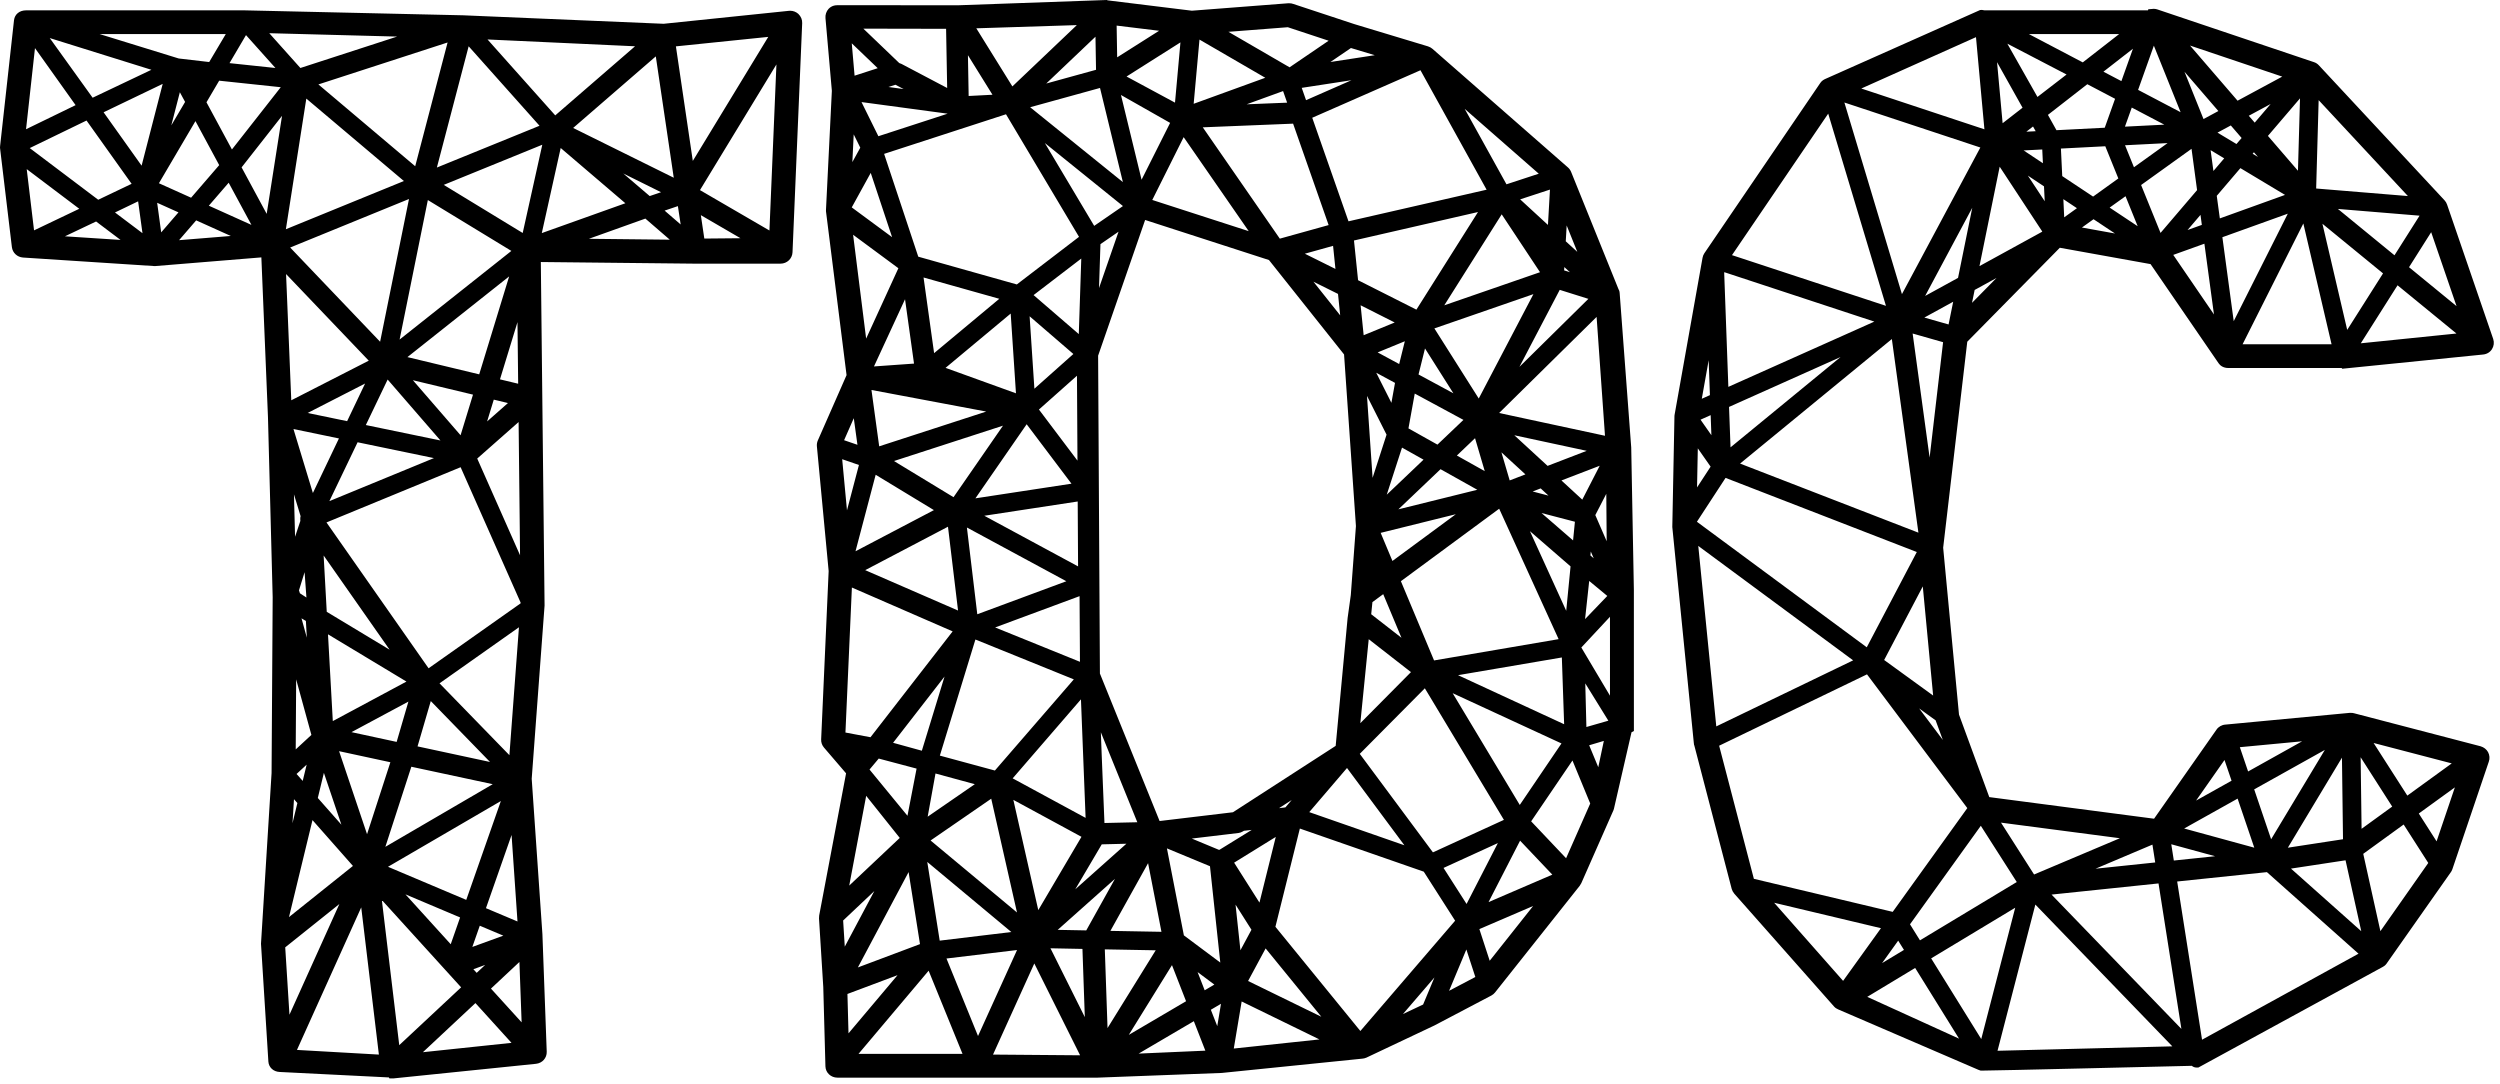 <svg id="TDC-logo" viewBox="0 0 226 98" version="1.1" xmlns="http://www.w3.org/2000/svg" >
    <g>
        <g transform="translate(-100, -205)">
            <path d="M316.256,277.915 L313.487,279.924 L313.402,273.456 L316.256,277.915 Z M318.659,278.542 L321.921,276.177 L320.267,281.057 L318.659,278.542 Z M317.622,276.923 L314.574,272.165 L321.637,274.011 L317.622,276.923 Z M317.291,279.536 L319.516,283.011 L315.188,289.177 L313.637,282.186 L317.291,279.536 Z M280.484,230.128 L278.271,232.376 L278.508,231.212 L280.484,230.128 Z M276.151,234.331 L273.961,233.707 L276.568,232.278 L276.151,234.331 Z M273.489,269.04 L274.988,270.127 L275.013,270.209 L275.632,271.892 L273.489,269.04 Z M273.565,290.006 L272.664,288.557 L279.066,279.651 L282.315,284.735 L273.565,290.006 Z M268.799,295.116 L273.13,292.503 L277.098,298.894 L268.799,295.116 Z M270.038,288.909 L266.616,293.67 L260.384,286.609 L270.038,288.909 Z M270.137,292.068 L271.596,290.035 L272.118,290.872 L270.137,292.068 Z M268.777,265.961 L277.845,278.052 L271.101,287.432 L258.55,284.445 L255.41,272.413 L268.777,265.961 Z M253.413,249.063 L253.482,245.53 L254.639,247.186 L253.413,249.063 Z M253.728,242.939 L254.644,242.529 L254.71,244.342 L253.728,242.939 Z M256.571,228.064 L265.27,215.273 L270.49,232.648 L256.571,228.064 Z M266.733,214.267 L279.023,218.335 L271.935,231.589 L266.733,214.267 Z M272.902,235.15 L275.655,235.934 L274.437,246.364 L272.902,235.15 Z M273.279,254.903 L268.755,263.516 L253.401,252.167 L255.991,248.201 L273.279,254.903 Z M266.385,237.276 L256.44,245.44 L256.305,241.786 L266.385,237.276 Z M257.303,246.907 L271.023,235.649 L273.424,253.153 L257.303,246.907 Z M255.867,229.665 L255.878,229.605 L269.44,234.073 L256.243,239.973 L255.867,229.665 Z M270.327,264.664 L273.82,258.011 L274.756,267.877 L270.327,264.664 Z M278.292,223.783 L277.006,230.121 L274.033,231.752 L278.292,223.783 Z M281.462,208.948 L286.818,211.736 L284.186,213.764 L281.462,208.948 Z M283.18,216.905 L283.786,216.435 L284.026,216.862 L283.18,216.905 Z M280.533,210.621 L282.839,214.738 L281.037,216.139 L280.533,210.621 Z M284.62,225.929 L284.591,225.959 L278.944,229.057 L280.771,220.069 L284.62,225.929 Z M282.937,218.599 L284.62,218.513 L284.679,219.756 L282.937,218.599 Z M284.843,223.192 L283.319,220.875 L284.777,221.845 L284.843,223.192 Z M291.774,212.333 L290.151,211.481 L292.819,209.403 L291.774,212.333 Z M290.712,223.767 L292.148,222.738 L293.247,225.451 L290.712,223.767 Z M291.194,226.107 L288.206,225.569 L289.256,224.817 L291.194,226.107 Z M290.318,218.222 L291.498,221.132 L289.216,222.772 L286.426,220.919 L286.307,218.43 L290.318,218.222 Z M292.095,216.449 L292.712,214.724 L295.654,216.269 L292.095,216.449 Z M295.951,217.935 L292.91,220.121 L292.104,218.131 L295.951,217.935 Z M288.693,212.613 L291.203,213.931 L290.269,216.546 L285.904,216.769 L285.132,215.385 L288.693,212.613 Z M283.413,208.081 L291.569,208.081 L288.283,210.64 L283.413,208.081 Z M287.754,223.82 L286.604,224.646 L286.527,223.003 L287.754,223.82 Z M300.54,215.038 L299.197,215.763 L297.477,211.486 L300.54,215.038 Z M306.817,224.317 L301.928,234.033 L300.903,226.444 L306.817,224.317 Z M299.277,227.031 L300.142,233.426 L296.462,228.043 L299.277,227.031 Z M295.313,226.055 L293.556,221.725 L298.114,218.453 L298.616,222.187 L295.313,226.055 Z M302.276,214.104 L297.977,209.117 L306.315,211.926 L302.276,214.104 Z M306.566,222.62 L300.673,224.744 L300.395,222.703 L302.532,220.199 L306.567,222.62 L306.566,222.62 Z M300.462,216.99 L301.665,216.341 L302.643,217.475 L302.176,218.019 L300.462,216.99 Z M303.64,218.899 L303.755,218.764 L304.12,219.189 L303.64,218.899 Z M303.29,215.465 L305.267,214.4 L303.827,216.086 L303.29,215.465 Z M301.069,219.314 L300.093,220.458 L299.838,218.574 L301.069,219.314 Z M298.924,224.425 L299.046,225.33 L297.755,225.794 L298.924,224.425 Z M308.222,225.202 L310.773,236.121 L302.73,236.121 L308.222,225.202 Z M305.02,217.286 L307.921,213.891 L307.735,220.436 L305.02,217.286 Z M311.346,223.888 L318.728,224.497 L316.462,228.078 L311.346,223.888 Z M315.426,229.714 L312.187,234.822 L309.947,225.228 L315.426,229.714 Z M313.416,236.034 L316.738,230.79 L322.064,235.15 L313.416,236.034 Z M317.776,229.155 L319.778,225.99 L322.072,232.675 L317.776,229.155 Z M309.381,222.041 L309.606,214.053 L317.674,222.723 L309.381,222.041 Z M293.284,213.125 L294.709,209.128 L297.127,215.144 L293.284,213.125 Z M268.262,213.001 L278.629,208.359 L279.391,216.69 L268.262,213.001 Z M253.842,241.048 L254.464,237.563 L254.576,240.72 L253.842,241.048 Z M267.524,264.696 L255.152,270.666 L253.524,254.352 L267.524,264.696 Z M291.637,280.776 L283.881,284.054 L280.89,279.366 L291.637,280.776 Z M289.436,283.531 L294.579,281.354 L294.832,282.966 L289.436,283.531 Z M296.283,281.321 L300.243,282.402 L296.514,282.792 L296.283,281.321 Z M285.46,285.871 L295.13,284.862 L297.198,298.013 L285.46,285.871 Z M296.38,299.59 L280.576,299.99 L283.996,286.772 L296.38,299.59 Z M282.175,287.059 L279.105,298.931 L274.577,291.637 L282.175,287.059 Z M298.525,277.372 L301.095,273.704 L301.733,275.577 L298.525,277.372 Z M304.929,283.841 L313.21,291.214 L299.065,298.99 L296.817,284.688 L304.929,283.841 Z M305.309,280.869 L303.778,276.359 L310.166,272.793 L305.309,280.869 Z M297.448,279.896 L302.28,277.194 L303.787,281.63 L297.448,279.896 Z M303.229,274.741 L302.482,272.546 L308.112,272.014 L303.229,274.741 Z M307.104,283.522 L312.037,282.771 L313.458,289.18 L307.104,283.522 Z M306.822,281.632 L311.713,273.493 L311.808,280.867 L306.822,281.632 Z M286.208,227.397 L294.411,228.875 L300.564,237.843 C300.7,238.038 300.967,238.269 301.458,238.269 L311.683,238.269 L311.744,238.334 L324.461,237.05 C324.8,237.021 325.097,236.846 325.271,236.568 C325.447,236.294 325.489,235.96 325.386,235.644 L321.215,223.492 C321.167,223.349 321.087,223.213 320.982,223.103 L309.636,210.915 C309.508,210.771 309.344,210.666 309.176,210.616 L295.026,205.852 C294.931,205.818 294.852,205.809 294.711,205.797 L294.203,205.838 L294.181,205.937 L279.41,205.937 L279.168,205.898 L279.005,205.905 L265.014,212.133 C264.886,212.19 264.697,212.29 264.558,212.495 L254.071,227.898 C253.989,228.023 253.937,228.154 253.91,228.304 L251.38,242.513 L251.371,242.602 L251.176,252.642 L253.12,272.158 L253.143,272.337 L253.165,272.386 L256.546,285.356 C256.588,285.504 256.656,285.636 256.779,285.788 L265.796,295.987 C265.915,296.126 266.047,296.19 266.179,296.253 L278.858,301.716 L279.051,301.783 L279.194,301.783 C280.342,301.783 295.974,301.402 298.14,301.35 C298.235,301.429 298.376,301.507 298.565,301.507 L298.737,301.502 L315.422,292.397 C315.488,292.358 315.618,292.286 315.733,292.129 L321.534,283.877 C321.597,283.796 321.647,283.709 321.691,283.585 L324.988,273.855 C325.089,273.574 325.063,273.262 324.92,272.991 C324.783,272.742 324.541,272.549 324.241,272.462 L312.809,269.479 C312.73,269.456 312.646,269.442 312.49,269.442 L312.413,269.443 L301.172,270.504 C300.849,270.526 300.547,270.7 300.368,270.963 L294.728,279.011 L279.831,277.058 L277.094,269.601 L275.662,254.516 L277.841,235.891 L286.208,227.397 Z M228.649,295.81 L226.827,296.669 L229.673,293.359 L228.649,295.81 Z M243.661,272.372 L244.987,271.978 L244.484,274.356 L243.661,272.372 Z M243.41,270.721 L243.309,266.778 L245.395,270.151 L243.41,270.721 Z M238.416,279.249 L242.151,273.749 L243.756,277.639 L241.575,282.585 L238.416,279.249 Z M238.596,286.901 L234.669,291.853 L233.735,288.99 L238.596,286.901 Z M232.559,290.832 L233.37,293.32 L230.996,294.57 L232.559,290.832 Z M217.507,279.901 L228.708,283.798 L231.544,288.232 L222.977,298.203 L215.297,288.781 L217.507,279.901 Z M212.246,295.533 L219.277,298.964 L211.534,299.788 L212.246,295.533 Z M209.46,296.282 L210.377,295.744 L210.04,297.763 L209.46,296.282 Z M204.476,290.907 L200.121,297.936 L199.875,290.822 L204.476,290.907 Z M195.617,289.059 L200.795,284.445 L198.198,289.108 L195.617,289.059 Z M198.067,296.947 L194.962,290.725 L197.853,290.782 L198.067,296.947 Z M193.501,292.097 L197.642,300.399 L189.769,300.334 L193.501,292.097 Z M191.941,290.882 L188.413,298.656 L185.562,291.65 L191.941,290.882 Z M179.04,285.552 L176.368,290.578 L176.22,288.214 L179.04,285.552 Z M177.647,247.034 L176.567,251.135 L176.133,246.512 L177.647,247.034 Z M180.645,226.439 L176.998,223.748 L178.714,220.629 L180.645,226.439 Z M177.77,218.35 L177.053,219.654 L177.175,217.148 L177.77,218.35 Z M181.489,210.775 L181.293,210.7 L178.047,207.59 L185.527,207.605 L185.624,212.955 L181.489,210.775 Z M180.317,212.864 L180.947,212.661 L181.686,213.05 L180.317,212.864 Z M185.667,215.277 L179.405,217.314 L177.88,214.227 L185.667,215.277 Z M176.999,208.916 L179.346,211.164 L177.254,211.842 L176.999,208.916 Z M187.501,209.99 L189.72,213.565 L187.567,213.677 L187.501,209.99 Z M194.58,212.551 L199.031,208.318 L199.081,211.31 L194.58,212.551 Z M193.126,214.694 L199.441,212.951 L201.509,221.463 L193.126,214.694 Z M214.381,212.031 L207.908,214.383 L208.433,208.578 L214.381,212.031 Z M216.577,211.085 L211.051,207.877 L216.418,207.461 L220.107,208.681 L216.577,211.085 Z M220.269,210.605 L222.125,209.341 L224.278,209.99 L220.269,210.605 Z M221.904,225.007 L218.626,215.645 L228.411,211.35 L234.389,222.149 L221.904,225.007 Z M239.105,220.703 L236.185,221.661 L232.408,214.839 L239.105,220.703 Z M235.521,242.335 L244.333,233.649 L245.091,244.394 L235.521,242.335 Z M241.155,248.433 L244.614,247.104 L243.038,250.167 L241.155,248.433 Z M243.772,255.211 L243.808,254.858 L244.074,255.473 L243.772,255.211 Z M244.216,251.564 L245.209,249.641 L245.244,253.928 L244.216,251.564 Z M240.33,284.068 L234.564,286.55 L237.416,280.996 L240.33,284.068 Z M219.449,296.915 L212.827,293.682 L214.413,290.737 L219.449,296.915 Z M207.022,289.557 L205.49,281.693 L209.382,283.307 L210.314,292.015 L207.022,289.557 Z M209.777,294.006 L208.903,294.523 L208.262,292.876 L209.777,294.006 Z M205.947,292.248 L207.22,295.511 L202.042,298.553 L205.947,292.248 Z M200.38,289.151 L203.787,283.03 L204.995,289.235 L200.38,289.151 Z M201.825,281.274 L197.203,285.394 L199.599,281.329 L201.825,281.274 Z M184.125,280.98 L189.607,277.203 L191.936,287.487 L184.125,280.98 Z M183.948,292.752 L187.011,300.269 L177.61,300.269 L183.948,292.752 Z M183.167,290.348 L177.551,292.457 L182.137,283.836 L183.167,290.348 Z M177.011,258.112 L186.119,262.077 L178.693,271.646 L176.428,271.221 L177.011,258.112 Z M198.915,225.418 L194.455,217.93 L201.515,223.628 L198.915,225.418 Z M199.35,231.043 L199.481,227.071 L201.116,225.945 L199.35,231.043 Z M182.859,274.482 L182.036,278.746 L178.605,274.566 L179.437,273.574 L182.859,274.482 Z M180.735,272.148 L185.387,266.157 L183.335,272.865 L180.735,272.148 Z M188.123,275.891 L183.862,278.828 L184.569,274.924 L188.123,275.891 Z M184.425,251.114 L177.338,254.834 L179.16,247.919 L184.425,251.114 Z M189.155,242.205 L179.479,245.348 L178.78,240.253 L189.155,242.205 Z M191.921,230.714 L183.017,228.205 L183.009,228.197 L179.924,218.91 L190.942,215.33 L197.543,226.411 L191.921,230.714 Z M190.671,243.48 L186.199,249.946 L180.816,246.677 L190.671,243.48 Z M190.336,232.011 L184.443,236.924 L183.489,230.085 L190.336,232.011 Z M191.843,240.555 L185.479,238.254 L191.367,233.346 L191.843,240.555 Z M196.398,257.544 L188.347,260.529 L187.408,252.686 L196.398,257.544 Z M196.861,248.725 L188.177,250.05 L192.81,243.352 L196.861,248.725 Z M193.92,242.022 L197.358,238.966 L197.403,246.641 L193.92,242.022 Z M188.98,251.624 L197.424,250.335 L197.458,256.202 L188.98,251.624 Z M193.077,233.592 L197.033,237.002 L193.509,240.139 L193.077,233.592 Z M197.628,264.827 L189.961,261.721 L197.592,258.892 L197.628,264.827 Z M193.435,231.676 L197.747,228.373 L197.523,235.201 L193.435,231.676 Z M179.007,238.126 L181.815,232.051 L182.627,237.869 L179.007,238.126 Z M185.697,252.615 L186.607,260.192 L178.214,256.541 L185.697,252.615 Z M197.073,266.415 L189.938,274.656 L184.963,273.307 L188.177,262.811 L197.073,266.415 Z M191.425,289.255 L184.949,290.034 L183.825,282.92 L191.425,289.255 Z M198.138,278.936 L191.545,275.363 L197.718,268.22 L198.138,278.936 Z M202.814,279.331 L199.843,279.399 L199.594,273.266 L199.517,271.198 L202.814,279.331 Z M218.067,214.056 L217.676,212.942 L222.175,212.252 L218.067,214.056 Z M218.735,230.466 L220.956,231.57 L221.153,233.507 L218.735,230.466 Z M228.042,232.992 L222.77,230.331 L222.4,226.74 L233.611,224.168 L228.042,232.992 Z M239.217,229.607 L230.563,232.601 L235.754,224.376 L239.217,229.607 Z M238.552,249.429 L239.277,249.151 L239.984,249.804 L238.552,249.429 Z M239.35,251.376 L242.372,252.165 L242.206,253.853 L239.35,251.376 Z M238.305,253.016 L241.978,256.202 L241.586,260.218 L238.305,253.016 Z M228.806,267.221 L235.953,279.116 L229.536,282.053 L222.923,273.148 L228.806,267.221 Z M218.357,278.416 L221.77,274.426 L226.957,281.413 L218.357,278.416 Z M211.964,280.302 C212.086,280.286 212.206,280.246 212.371,280.153 L212.448,280.103 L213.155,280.024 L210.242,281.821 L210.19,281.825 L207.738,280.806 L211.964,280.302 Z M216.772,277.32 L216.201,277.988 L215.626,278.057 L216.772,277.32 Z M222.576,252.555 L222.112,258.795 L221.824,260.872 L220.745,272.427 L211.459,278.428 L204.827,279.221 L199.432,265.888 L199.27,237.152 L203.52,224.885 L214.714,228.507 L221.503,237.041 L222.576,252.555 Z M231.701,246.18 L233.344,244.613 L234.221,247.591 L231.701,246.18 Z M229.639,264.704 L226.64,257.54 L235.526,250.988 L240.899,262.779 L229.639,264.704 Z M223.733,262.784 L227.551,265.759 L222.973,270.376 L223.733,262.784 Z M226.486,237.909 L224.54,236.857 L226.996,235.849 L226.486,237.909 Z M229.945,245.194 L227.324,243.727 L227.893,240.579 L232.295,242.958 L229.945,245.194 Z M226.415,251.043 L230.225,247.415 L233.548,249.276 L226.415,251.043 Z M231.608,251.485 L225.876,255.711 L224.812,253.171 L231.608,251.485 Z M224.411,238.695 L226.109,239.613 L225.783,241.415 L224.411,238.695 Z M228.688,246.554 L225.363,249.72 L226.742,245.464 L228.688,246.554 Z M225.345,244.294 L224.083,248.196 L223.575,240.789 L225.345,244.294 Z M223.957,260.527 L224.067,259.43 L225.043,258.712 L226.693,262.656 L223.957,260.527 Z M223,232.597 L226.081,234.153 L223.275,235.304 L223,232.597 Z M228.235,238.852 L228.82,236.5 L231.386,240.555 L228.235,238.852 Z M231.806,266.036 L241.191,264.435 L241.398,270.471 L231.806,266.036 Z M236.476,248.43 L235.729,245.891 L237.898,247.885 L236.476,248.43 Z M229.669,234.689 L238.621,231.59 L233.679,241.026 L229.669,234.689 Z M217.956,227.936 L220.51,227.225 L220.724,229.311 L217.956,227.936 Z M215.695,226.574 L208.731,216.51 L216.896,216.179 L220.108,225.347 L215.695,226.574 Z M212.695,214.429 L215.991,213.234 L216.357,214.281 L212.695,214.429 Z M215.33,280.657 L213.855,286.595 L211.565,282.985 L215.33,280.657 Z M241.157,272.207 L237.387,277.767 L231.32,267.664 L241.157,272.207 Z M243.439,245.755 L239.902,247.115 L236.894,244.347 L243.439,245.755 Z M237.354,238.166 L241,231.203 L243.59,232.017 L237.354,238.166 Z M237.423,223.022 L240.116,222.139 L239.935,225.334 L237.423,223.022 Z M204.165,223.076 L207.003,217.398 L212.884,225.896 L204.165,223.076 Z M201.84,211.917 L206.712,208.832 L206.22,214.278 L201.84,211.917 Z M205.779,216.109 L203.198,221.247 L201.335,213.587 L205.779,216.109 Z M191.519,212.812 L188.258,207.559 L197.346,207.27 L191.519,212.812 Z M181.213,229.247 L178.299,235.611 L177.12,226.222 L181.213,229.247 Z M176.306,244.795 L177.182,242.804 L177.513,245.21 L176.306,244.795 Z M181.338,280.748 L176.77,285.056 L178.303,276.944 L181.338,280.748 Z M181.137,293.155 L176.705,298.413 L176.608,294.854 L181.137,293.155 Z M197.765,280.648 L193.861,287.275 L191.606,277.307 L197.765,280.648 Z M207.923,297.315 L208.963,299.98 L202.933,300.245 L207.923,297.315 Z M213.132,289.049 L212.134,290.904 L211.693,286.778 L213.132,289.049 Z M235.407,281.215 L232.578,286.718 L230.495,283.461 L235.407,281.215 Z M245.542,260.757 L245.542,267.89 L242.952,263.535 L245.542,260.757 Z M245.3,258.873 L243.29,260.967 L243.664,257.518 L245.3,258.873 Z M241.398,229.443 L241.415,229.143 L241.922,229.608 L241.398,229.443 Z M241.545,226.813 L241.627,225.381 L242.589,227.769 L241.545,226.813 Z M204.782,207.782 L200.992,210.182 L200.944,207.314 L204.782,207.782 Z M247.463,245.454 L246.417,231.484 C246.408,231.31 246.339,231.183 246.312,231.141 L242.024,220.528 C241.96,220.375 241.854,220.229 241.728,220.124 L229.496,209.416 C229.389,209.322 229.261,209.25 229.095,209.193 L222.427,207.178 L216.921,205.359 C216.806,205.315 216.681,205.292 216.493,205.292 C216.485,205.292 207.746,205.968 207.746,205.968 L200.147,205.034 L200.046,205 L186.669,205.475 L175.703,205.471 C175.294,205.471 175.043,205.648 174.902,205.802 C174.698,206.025 174.594,206.34 174.623,206.638 L175.2,213.211 L174.669,223.97 L174.669,224.103 L176.529,238.911 L173.931,244.819 C173.86,244.984 173.831,245.165 173.847,245.346 L174.91,256.622 L174.232,271.836 C174.219,272.106 174.309,272.371 174.488,272.58 L176.485,274.909 L174.054,287.759 L174.038,288.024 L174.424,294.233 L174.619,301.403 C174.636,301.972 175.112,302.419 175.703,302.419 L199.215,302.419 L210.453,301.994 L223.147,300.703 C223.271,300.693 223.376,300.67 223.517,300.613 L229.67,297.703 L234.827,294.991 C234.959,294.916 235.065,294.828 235.151,294.72 L242.808,285.073 L242.951,284.836 L245.858,278.243 L245.9,278.113 L247.49,271.195 L247.704,271.083 L247.702,258.339 L247.463,245.454 Z M161.102,209.192 L169.451,208.335 L162.63,219.548 L161.102,209.192 Z M144.383,294.369 L146.955,291.963 L147.155,297.42 L144.383,294.369 Z M141.686,294.255 L136.092,299.483 L134.518,286.363 L141.686,294.255 Z M126.845,299.913 L132.655,287.028 L134.251,300.334 L126.845,299.913 Z M130.679,286.724 L126.167,296.731 L125.784,290.639 L130.679,286.724 Z M135.9,208.307 L127.155,211.146 L124.343,208.002 L135.9,208.307 Z M137.534,220.027 L128.782,212.632 L140.462,208.84 L137.534,220.027 Z M140.114,221.713 L149.023,218.084 L147.252,226.061 L140.114,221.713 Z M129.514,252.229 L141.64,247.236 L147.061,259.468 L147.061,259.544 L138.743,265.413 L129.514,252.229 Z M139.733,266.772 L146.913,261.705 L146.05,273.268 L139.733,266.772 Z M143.93,287.099 L146.246,280.483 L146.781,288.301 L143.93,287.099 Z M143.861,292.228 L143.092,292.946 L142.794,292.618 L143.861,292.228 Z M145.501,289.583 L142.7,290.603 L143.372,288.684 L145.501,289.583 Z M141.593,287.937 L140.746,290.359 L136.652,285.849 L141.593,287.937 Z M145.278,277.414 L142.149,286.349 L135.075,283.358 L145.278,277.414 Z M130.653,272.907 L135.29,273.907 L133.181,280.411 L130.653,272.907 Z M136.124,235.696 L138.677,223.085 L146.228,227.683 L136.124,235.696 Z M126.883,277.596 L126.442,279.419 L126.576,277.247 L126.883,277.596 Z M133.336,237.605 L126.331,241.186 L125.86,229.773 L133.336,237.605 Z M133.072,243.424 L135.043,239.31 L139.817,244.819 L133.072,243.424 Z M128.285,249.568 L126.529,243.784 L130.639,244.635 L128.285,249.568 Z M127.152,252.092 L126.674,253.524 L126.573,249.688 L127.174,251.659 C127.148,251.755 127.138,251.853 127.144,251.952 L127.152,252.092 Z M127.027,258.366 L127.535,256.726 L127.701,259.017 L127.112,258.631 L127.027,258.366 Z M127.256,260.897 L127.653,261.134 L127.737,262.644 L127.256,260.897 Z M128.15,271.437 L126.733,272.746 L126.773,266.415 L128.15,271.437 Z M129.257,255.218 L135.22,263.733 L129.538,260.308 L129.257,255.218 Z M127.81,242.333 L133.004,239.671 L131.38,243.073 L127.81,242.333 Z M139.227,246.412 L129.776,250.302 L132.327,244.981 L139.227,246.412 Z M127.722,274.124 L127.365,275.595 L126.809,274.967 L127.722,274.124 Z M128.73,277.137 L129.28,274.866 L130.862,279.552 L128.73,277.137 Z M136.743,266.614 L130.086,270.186 L129.651,262.342 L136.743,266.614 Z M143.32,238.84 L136.832,237.282 L146.027,229.987 L143.32,238.84 Z M137.324,239.371 L142.759,240.675 L141.636,244.347 L137.324,239.371 Z M144.035,243.098 L144.638,241.127 L145.919,241.435 L144.035,243.098 Z M145.198,239.293 L146.78,234.12 L146.842,239.688 L145.198,239.293 Z M136.973,222.99 L134.362,235.894 L126.232,227.377 L136.973,222.99 Z M131.906,283.281 L126.125,287.904 L128.249,279.137 L131.906,283.281 Z M136.92,268.424 L135.857,272.068 L131.773,271.186 L136.92,268.424 Z M137.746,272.473 L138.943,268.376 L144.298,273.882 L137.746,272.473 Z M134.837,281.553 L137.185,274.313 L144.543,275.891 L134.837,281.553 Z M143.141,246.453 L146.882,243.152 L147.013,255.195 L143.141,246.453 Z M127.691,213.913 L136.512,221.364 L125.843,225.723 L127.691,213.913 Z M142.979,295.679 L146.24,299.274 L138.23,300.119 L142.979,295.679 Z M148.773,216.368 L139.493,220.146 L142.366,209.184 L148.773,216.368 Z M151.813,216.567 L159.284,210.097 L160.907,221.067 L151.813,216.567 Z M159.76,222.376 L158.733,222.724 L156.343,220.682 L159.76,222.376 Z M150.686,218.379 L156.533,223.373 L148.978,226.071 L150.686,218.379 Z M150.194,215.431 L144.073,208.568 L157.408,209.184 L150.194,215.431 Z M158.342,224.761 L160.549,226.667 L153.235,226.587 L158.342,224.761 Z M161.532,225.292 L160.081,224.039 L161.281,223.633 L161.532,225.292 Z M118.878,223.595 L120.672,221.518 L122.73,225.33 L118.878,223.595 Z M116.133,224.198 L114.572,226.007 L114.207,223.332 L116.133,224.198 Z M108.687,225.022 L110.897,226.689 L105.87,226.362 L108.687,225.022 Z M107.822,215.896 L111.898,221.617 L108.879,223.058 L102.688,218.386 L107.822,215.896 Z M106.834,214.505 L102.354,216.682 L103.162,209.349 L106.834,214.505 Z M109.365,215.15 L114.708,212.583 L112.801,219.976 L109.365,215.15 Z M108.374,213.835 L104.497,208.44 L113.688,211.309 L108.374,213.835 Z M112.88,226.08 L110.395,224.207 L112.486,223.201 L112.88,226.08 Z M125.381,212.884 L120.966,218.512 L118.665,214.246 L119.813,212.294 L125.381,212.884 Z M117.669,215.949 L119.816,219.928 L117.275,222.873 L114.367,221.565 L117.669,215.949 Z M118.911,210.608 L116.155,210.286 L109.01,208.081 L120.41,208.081 L118.911,210.608 Z M116.733,214.214 L115.486,216.332 L116.259,213.338 L116.733,214.214 Z M120.865,226.332 L116.189,226.712 L117.735,224.921 L120.865,226.332 Z M120.748,210.707 L122.238,208.174 L124.898,211.146 L120.748,210.707 Z M107.166,223.874 L103.078,225.825 L102.415,220.288 L107.166,223.874 Z M125.495,215.473 L124.109,224.334 L121.84,220.13 L125.495,215.473 Z M163.278,222.186 L170.189,210.825 L169.557,225.837 L163.278,222.186 Z M166.941,226.535 L163.67,226.566 L163.357,224.45 L166.941,226.535 Z M171.435,205.973 L171.353,205.975 L159.995,207.15 L141.864,206.383 L122.14,205.936 L102.346,205.936 C101.766,205.936 101.333,206.289 101.267,206.821 L100.01,218.195 L100,218.356 L101.075,227.345 C101.143,227.857 101.554,228.242 102.082,228.282 L113.933,229.052 L114.042,229.052 L123.627,228.268 L124.224,242.699 L124.65,258.991 L124.55,274.888 L123.594,290.314 L124.261,300.968 C124.296,301.494 124.716,301.882 125.283,301.906 L135.156,302.4 L135.201,302.487 L135.58,302.487 L148.454,301.168 C149.026,301.109 149.442,300.641 149.424,300.076 L149.034,289.447 L148.066,275.402 L149.229,259.742 L148.891,228.687 L162.748,228.834 L170.559,228.834 C171.144,228.834 171.62,228.383 171.643,227.808 L172.517,207.093 C172.53,206.783 172.412,206.492 172.167,206.253 C171.964,206.073 171.705,205.973 171.435,205.973 L171.435,205.973 Z" id="Fill-1"></path>
        </g>
    </g>
</svg>
